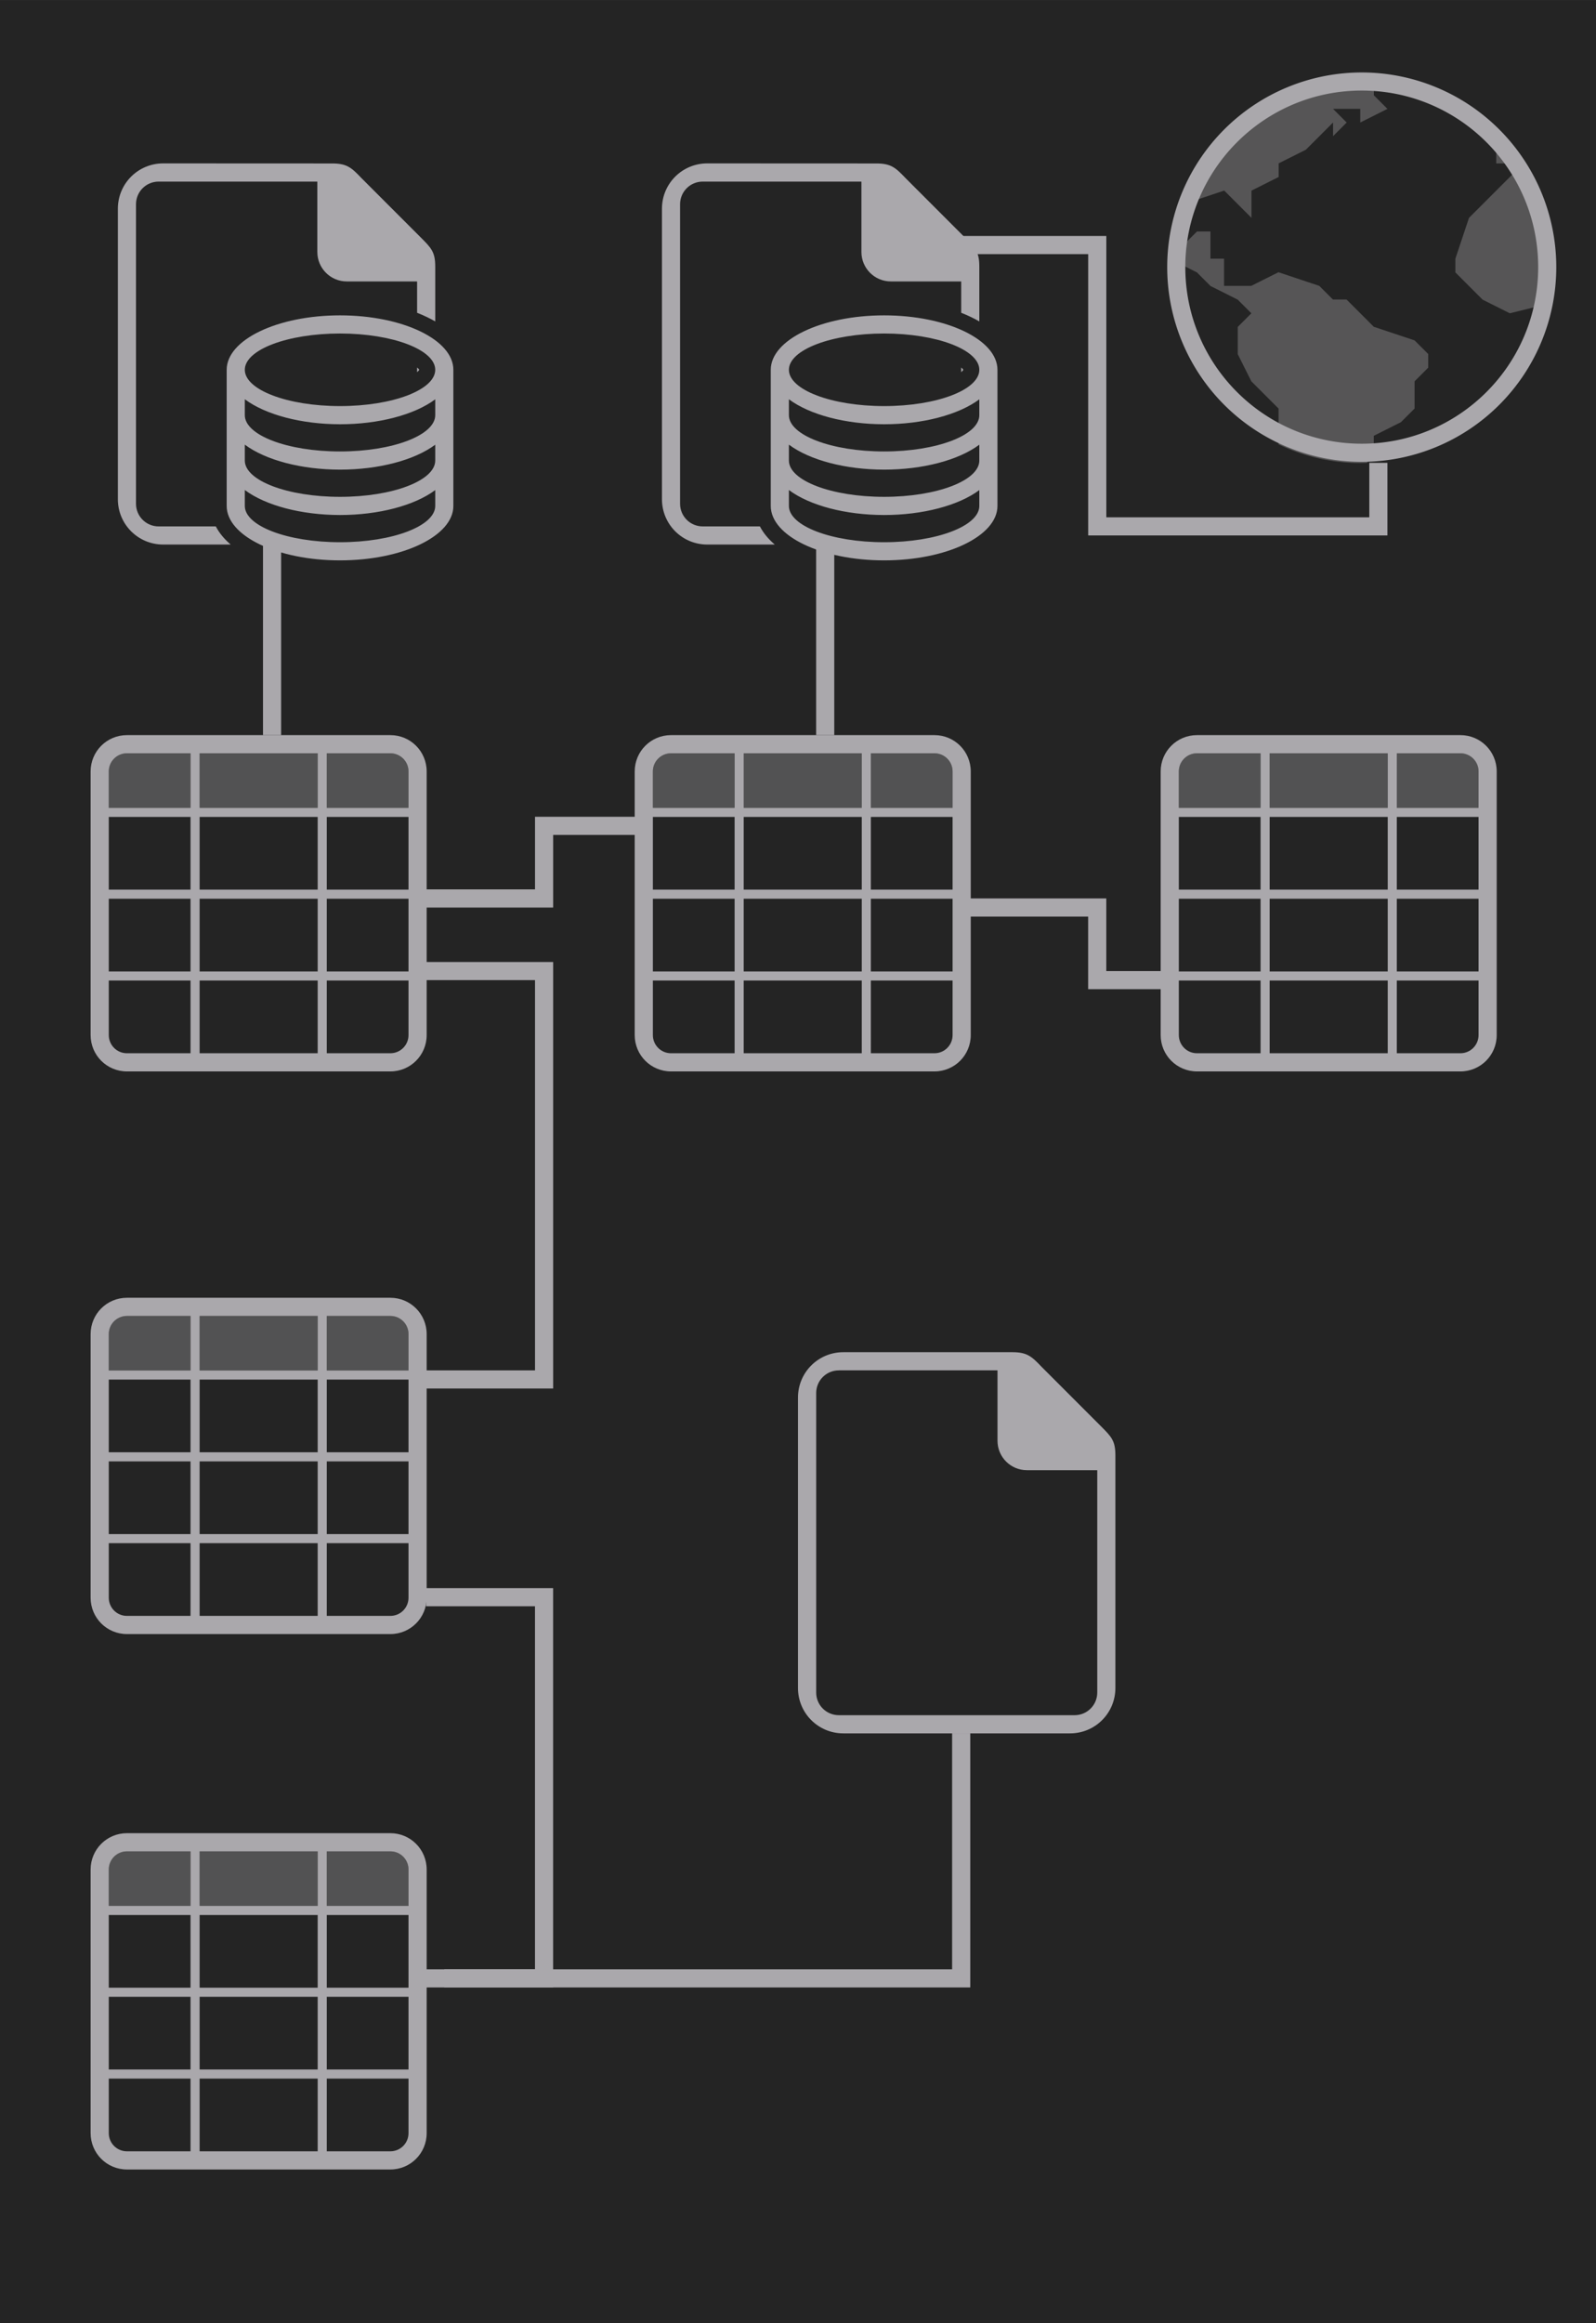 <svg height="256" viewBox="0 0 46.567 67.733" width="176" xmlns="http://www.w3.org/2000/svg"><path d="m0 0h46.567v67.733h-46.567z" fill="#242424"/><g fill="none" stroke="#aaa8ac" stroke-width=".529"><path d="m18.918 24.077-3.043 0v2.117l-3.439-0"/><path d="m12.435 40.217 3.44-0v-11.906l-3.439-0"/><path d="m40.217 13.494-0 1.852h-8.202l-0-8.202-4.365-0"/></g><g fill="#aaa8ac" stroke-width=".265" transform="matrix(1.5 0 0 1.5 -19.05 0)"><path d="m39.158 1.588a3.704 3.704 0 0 0 -3.455 2.381h.016l.794-.265.265.265.265.265v-.529l.529-.265v-.265l.529-.265.529-.529v.265l.265-.265-.265-.265h.529v.265l.529-.265-.265-.265v-.251a3.704 3.704 0 0 0 -.265-.013zm2.745 1.224-.099.099v.265h.389a3.704 3.704 0 0 0 -.289-.364zm.348.446-.183.183-.529.529-.265.265-.265.794v.265l.265.265.265.265.529.265.738-.182a3.704 3.704 0 0 0 .055-.612 3.704 3.704 0 0 0 -.611-2.035zm-6.268 1.241-.265.265h-.222c-.013.09-.023.18-.03.271v.001l.516.258.265.265.529.265.265.265-.265.265v.529l.265.529.529.529v.696a3.704 3.704 0 0 0 1.587.363c.045-.001.09-.002.135-.005l.13-.26v-.265l.529-.265.265-.265v-.529l.265-.265v-.265l-.265-.265-.794-.265-.265-.265-.265-.265h-.265l-.265-.265-.794-.265-.529.265h-.529v-.529h-.265v-.529z" opacity=".37"/><path d="m150.5 8a21.5 21.5 0 0 0 -21.5 21.5 21.5 21.5 0 0 0 21.5 21.5 21.5 21.5 0 0 0 21.5-21.5 21.5 21.5 0 0 0 -21.5-21.5zm0 2c10.77 0 19.5 8.73 19.5 19.5s-8.73 19.5-19.5 19.5-19.5-8.73-19.5-19.5 8.73-19.5 19.5-19.5z" transform="matrix(.176 0 0 .176 12.7 -0)"/></g><g fill="none" stroke="#aaa8ac" stroke-width=".529"><path d="m7.938 15.743 0 5.689"/><path d="m24.077 15.743-0 5.689"/><path d="m28.31 26.458 3.704 0v2.117l2.249-0"/><path d="m12.964 57.679h2.91l-0-11.113-3.44 0"/><path d="m12.435 57.679 3.439 0 12.171-0.0 0-7.144"/></g><g fill="#aaa8ac"><path d="m20.637 4.763c-.733 0-1.323.59-1.323 1.323v8.467c0 .733.59 1.323 1.323 1.323h1.969c-.182-.155-.332-.332-.434-.529h-1.668c-.366 0-.661-.295-.661-.661v-8.731c0-.366.295-.661.661-.661h4.63v.331 1.72c0 .476.384.86.86.86h1.72.331v.914c.1.039.197.081.29.126.082.039.162.081.239.126v-1.166-.43c0-.43-.113-.543-.43-.86l-1.72-1.72c-.296-.312-.43-.43-.86-.43h-.43zm5.159 4.431c-1.827-0-3.307.711-3.307 1.587v3.969c0 .877 1.481 1.588 3.307 1.587 1.827 0 3.307-.711 3.307-1.587v-3.969c0-.877-1.481-1.587-3.307-1.587zm0 .529c1.534 0 2.778.474 2.778 1.058 0.0.585-1.244 1.058-2.778 1.058s-2.778-.474-2.778-1.058c0-.585 1.244-1.058 2.778-1.058zm2.249.99v.138c0-0.0.001-.001.001-.001.042-.038.057-.059.062-.068-.005-.01-.02-.031-.062-.068-0-0-.001-.001-.001-.001zm-5.027.927c.608.454 1.654.728 2.778.729 1.123-0 2.169-.274 2.778-.727v.462c0 .585-1.244 1.058-2.778 1.058s-2.778-.474-2.778-1.058zm0 1.323c.608.454 1.654.728 2.778.729 1.123-0 2.169-.274 2.778-.727v.462c0 .585-1.244 1.058-2.778 1.058s-2.778-.474-2.778-1.058zm0 1.323c.608.454 1.654.728 2.778.729 1.123-0 2.169-.274 2.778-.727v.462c0.0.585-1.244 1.058-2.778 1.058s-2.778-.474-2.778-1.058z"/><g fill="#aaa8ac"><g transform="matrix(.265 0 0 .265 3.969 21.167)"><path d="m-1.0 1c-2.216 0-4 1.784-4 4l-0 29c0 2.216 1.784 4 4 4l29-0c2.216 0 4-1.784 4-4v-29c0-2.216-1.784-4-4-4zm0 2 7-0v6l-9.0 0v-4c0-1.108.892-2 2-2zm8-0 13.0 0v6l-13-0zm14.0 0 7-0c1.108-0 2 .892 2 2v4l-9 0zm-24 7 9-0v8h-9zm10-0 13.0 0v8h-13zm14.0 0 9-0v8l-9 0zm-24 9h9v8h-9zm10 0h13v8h-13zm14 0 9-0v8l-9 0zm-24 9h9v8l-7 0c-1.108 0-2-.892-2-2zm10 0h13v8l-13-0zm14 0 9-0v6c0 1.108-.892 2-2 2l-7 0z"/><path d="m-1 3c-1.108 0-2 .892-2 2v4l9-0v-6zm8-0v6l13 0v-6zm14 0v6l9-0v-4c0-1.108-.892-2-2-2z" opacity=".35"/></g><g transform="matrix(.265 0 0 .265 19.844 21.167)"><path d="m-1.0 1c-2.216 0-4 1.784-4 4l-0 29c0 2.216 1.784 4 4 4l29-0c2.216 0 4-1.784 4-4v-29c0-2.216-1.784-4-4-4zm0 2 7-0v6l-9.0 0v-4c0-1.108.892-2 2-2zm8-0 13.0 0v6l-13-0zm14.0 0 7-0c1.108-0 2 .892 2 2v4l-9 0zm-24 7 9-0v8h-9zm10-0 13.0 0v8h-13zm14.0 0 9-0v8l-9 0zm-24 9h9v8h-9zm10 0h13v8h-13zm14 0 9-0v8l-9 0zm-24 9h9v8l-7 0c-1.108 0-2-.892-2-2zm10 0h13v8l-13-0zm14 0 9-0v6c0 1.108-.892 2-2 2l-7 0z"/><path d="m-1 3c-1.108 0-2 .892-2 2v4l9-0v-6zm8-0v6l13 0v-6zm14 0v6l9-0v-4c0-1.108-.892-2-2-2z" opacity=".35"/></g><g transform="matrix(.265 0 0 .265 35.19 21.167)"><path d="m-1.0 1c-2.216 0-4 1.784-4 4l-0 29c0 2.216 1.784 4 4 4l29-0c2.216 0 4-1.784 4-4v-29c0-2.216-1.784-4-4-4zm0 2 7-0v6l-9.0 0v-4c0-1.108.892-2 2-2zm8-0 13.0 0v6l-13-0zm14.0 0 7-0c1.108-0 2 .892 2 2v4l-9 0zm-24 7 9-0v8h-9zm10-0 13.0 0v8h-13zm14.0 0 9-0v8l-9 0zm-24 9h9v8h-9zm10 0h13v8h-13zm14 0 9-0v8l-9 0zm-24 9h9v8l-7 0c-1.108 0-2-.892-2-2zm10 0h13v8l-13-0zm14 0 9-0v6c0 1.108-.892 2-2 2l-7 0z"/><path d="m-1 3c-1.108 0-2 .892-2 2v4l9-0v-6zm8-0v6l13 0v-6zm14 0v6l9-0v-4c0-1.108-.892-2-2-2z" opacity=".35"/></g><g transform="matrix(.265 0 0 .265 3.969 37.571)"><path d="m-1.0 1c-2.216 0-4 1.784-4 4l-0 29c0 2.216 1.784 4 4 4l29-0c2.216 0 4-1.784 4-4v-29c0-2.216-1.784-4-4-4zm0 2 7-0v6l-9.0 0v-4c0-1.108.892-2 2-2zm8-0 13.0 0v6l-13-0zm14.0 0 7-0c1.108-0 2 .892 2 2v4l-9 0zm-24 7 9-0v8h-9zm10-0 13.0 0v8h-13zm14.0 0 9-0v8l-9 0zm-24 9h9v8h-9zm10 0h13v8h-13zm14 0 9-0v8l-9 0zm-24 9h9v8l-7 0c-1.108 0-2-.892-2-2zm10 0h13v8l-13-0zm14 0 9-0v6c0 1.108-.892 2-2 2l-7 0z"/><path d="m-1 3c-1.108 0-2 .892-2 2v4l9-0v-6zm8-0v6l13 0v-6zm14 0v6l9-0v-4c0-1.108-.892-2-2-2z" opacity=".35"/></g><g transform="matrix(.265 0 0 .265 3.969 53.181)"><path d="m-1.0 1c-2.216 0-4 1.784-4 4l-0 29c0 2.216 1.784 4 4 4l29-0c2.216 0 4-1.784 4-4v-29c0-2.216-1.784-4-4-4zm0 2 7-0v6l-9.0 0v-4c0-1.108.892-2 2-2zm8-0 13.0 0v6l-13-0zm14.0 0 7-0c1.108-0 2 .892 2 2v4l-9 0zm-24 7 9-0v8h-9zm10-0 13.0 0v8h-13zm14.0 0 9-0v8l-9 0zm-24 9h9v8h-9zm10 0h13v8h-13zm14 0 9-0v8l-9 0zm-24 9h9v8l-7 0c-1.108 0-2-.892-2-2zm10 0h13v8l-13-0zm14 0 9-0v6c0 1.108-.892 2-2 2l-7 0z"/><path d="m-1 3c-1.108 0-2 .892-2 2v4l9-0v-6zm8-0v6l13 0v-6zm14 0v6l9-0v-4c0-1.108-.892-2-2-2z" opacity=".35"/></g><path d="m24.606 39.423c-.733 0-1.323.59-1.323 1.323v8.467c0 .733.59 1.323 1.323 1.323h6.615c.733 0 1.323-.59 1.323-1.323v-6.35-.43c0-.43-.113-.543-.43-.86l-1.72-1.72c-.296-.312-.43-.43-.86-.43h-.43zm-.132.529h4.63v.331 1.72c0 .476.384.86.86.86h1.72.331v6.482c0 .366-.295.661-.661.661h-6.879c-.366 0-.661-.295-.661-.661v-8.731c0-.366.295-.661.661-.661z" stroke-width=".43"/></g><path d="m4.762 4.763c-.733 0-1.323.59-1.323 1.323v8.467c0 .733.59 1.323 1.323 1.323h1.969c-.182-.155-.332-.332-.434-.529h-1.668c-.366 0-.661-.295-.661-.661v-8.731c0-.366.295-.661.661-.661h4.63v.331 1.72c0 .476.384.86.86.86h1.72.331v.914c.1.039.197.081.29.126.082.039.162.081.239.126v-1.166-.43c0-.43-.113-.543-.43-.86l-1.72-1.72c-.296-.312-.43-.43-.86-.43h-.43zm5.159 4.431c-1.827-0-3.307.711-3.307 1.587v3.969c0 .877 1.481 1.588 3.307 1.587 1.827 0 3.307-.711 3.307-1.587v-3.969c0-.877-1.481-1.587-3.307-1.587zm0 .529c1.534 0 2.778.474 2.778 1.058 0.0.585-1.244 1.058-2.778 1.058-1.534 0-2.778-.474-2.778-1.058 0-.585 1.244-1.058 2.778-1.058zm2.249.99v.138c0-0.0.001-.001.001-.001.042-.038.057-.059.062-.068-.005-.01-.02-.031-.062-.068-0-0-.001-.001-.001-.001zm-5.027.927c.608.454 1.654.728 2.778.729 1.123-0 2.169-.274 2.778-.727v.462c0 .585-1.244 1.058-2.778 1.058-1.534 0-2.778-.474-2.778-1.058zm0 1.323c.608.454 1.654.728 2.778.729 1.123-0 2.169-.274 2.778-.727v.462c0 .585-1.244 1.058-2.778 1.058-1.534 0-2.778-.474-2.778-1.058zm0 1.323c.608.454 1.654.728 2.778.729 1.123-0 2.169-.274 2.778-.727v.462c0.0.585-1.244 1.058-2.778 1.058-1.534 0-2.778-.474-2.778-1.058z"/></g></svg>